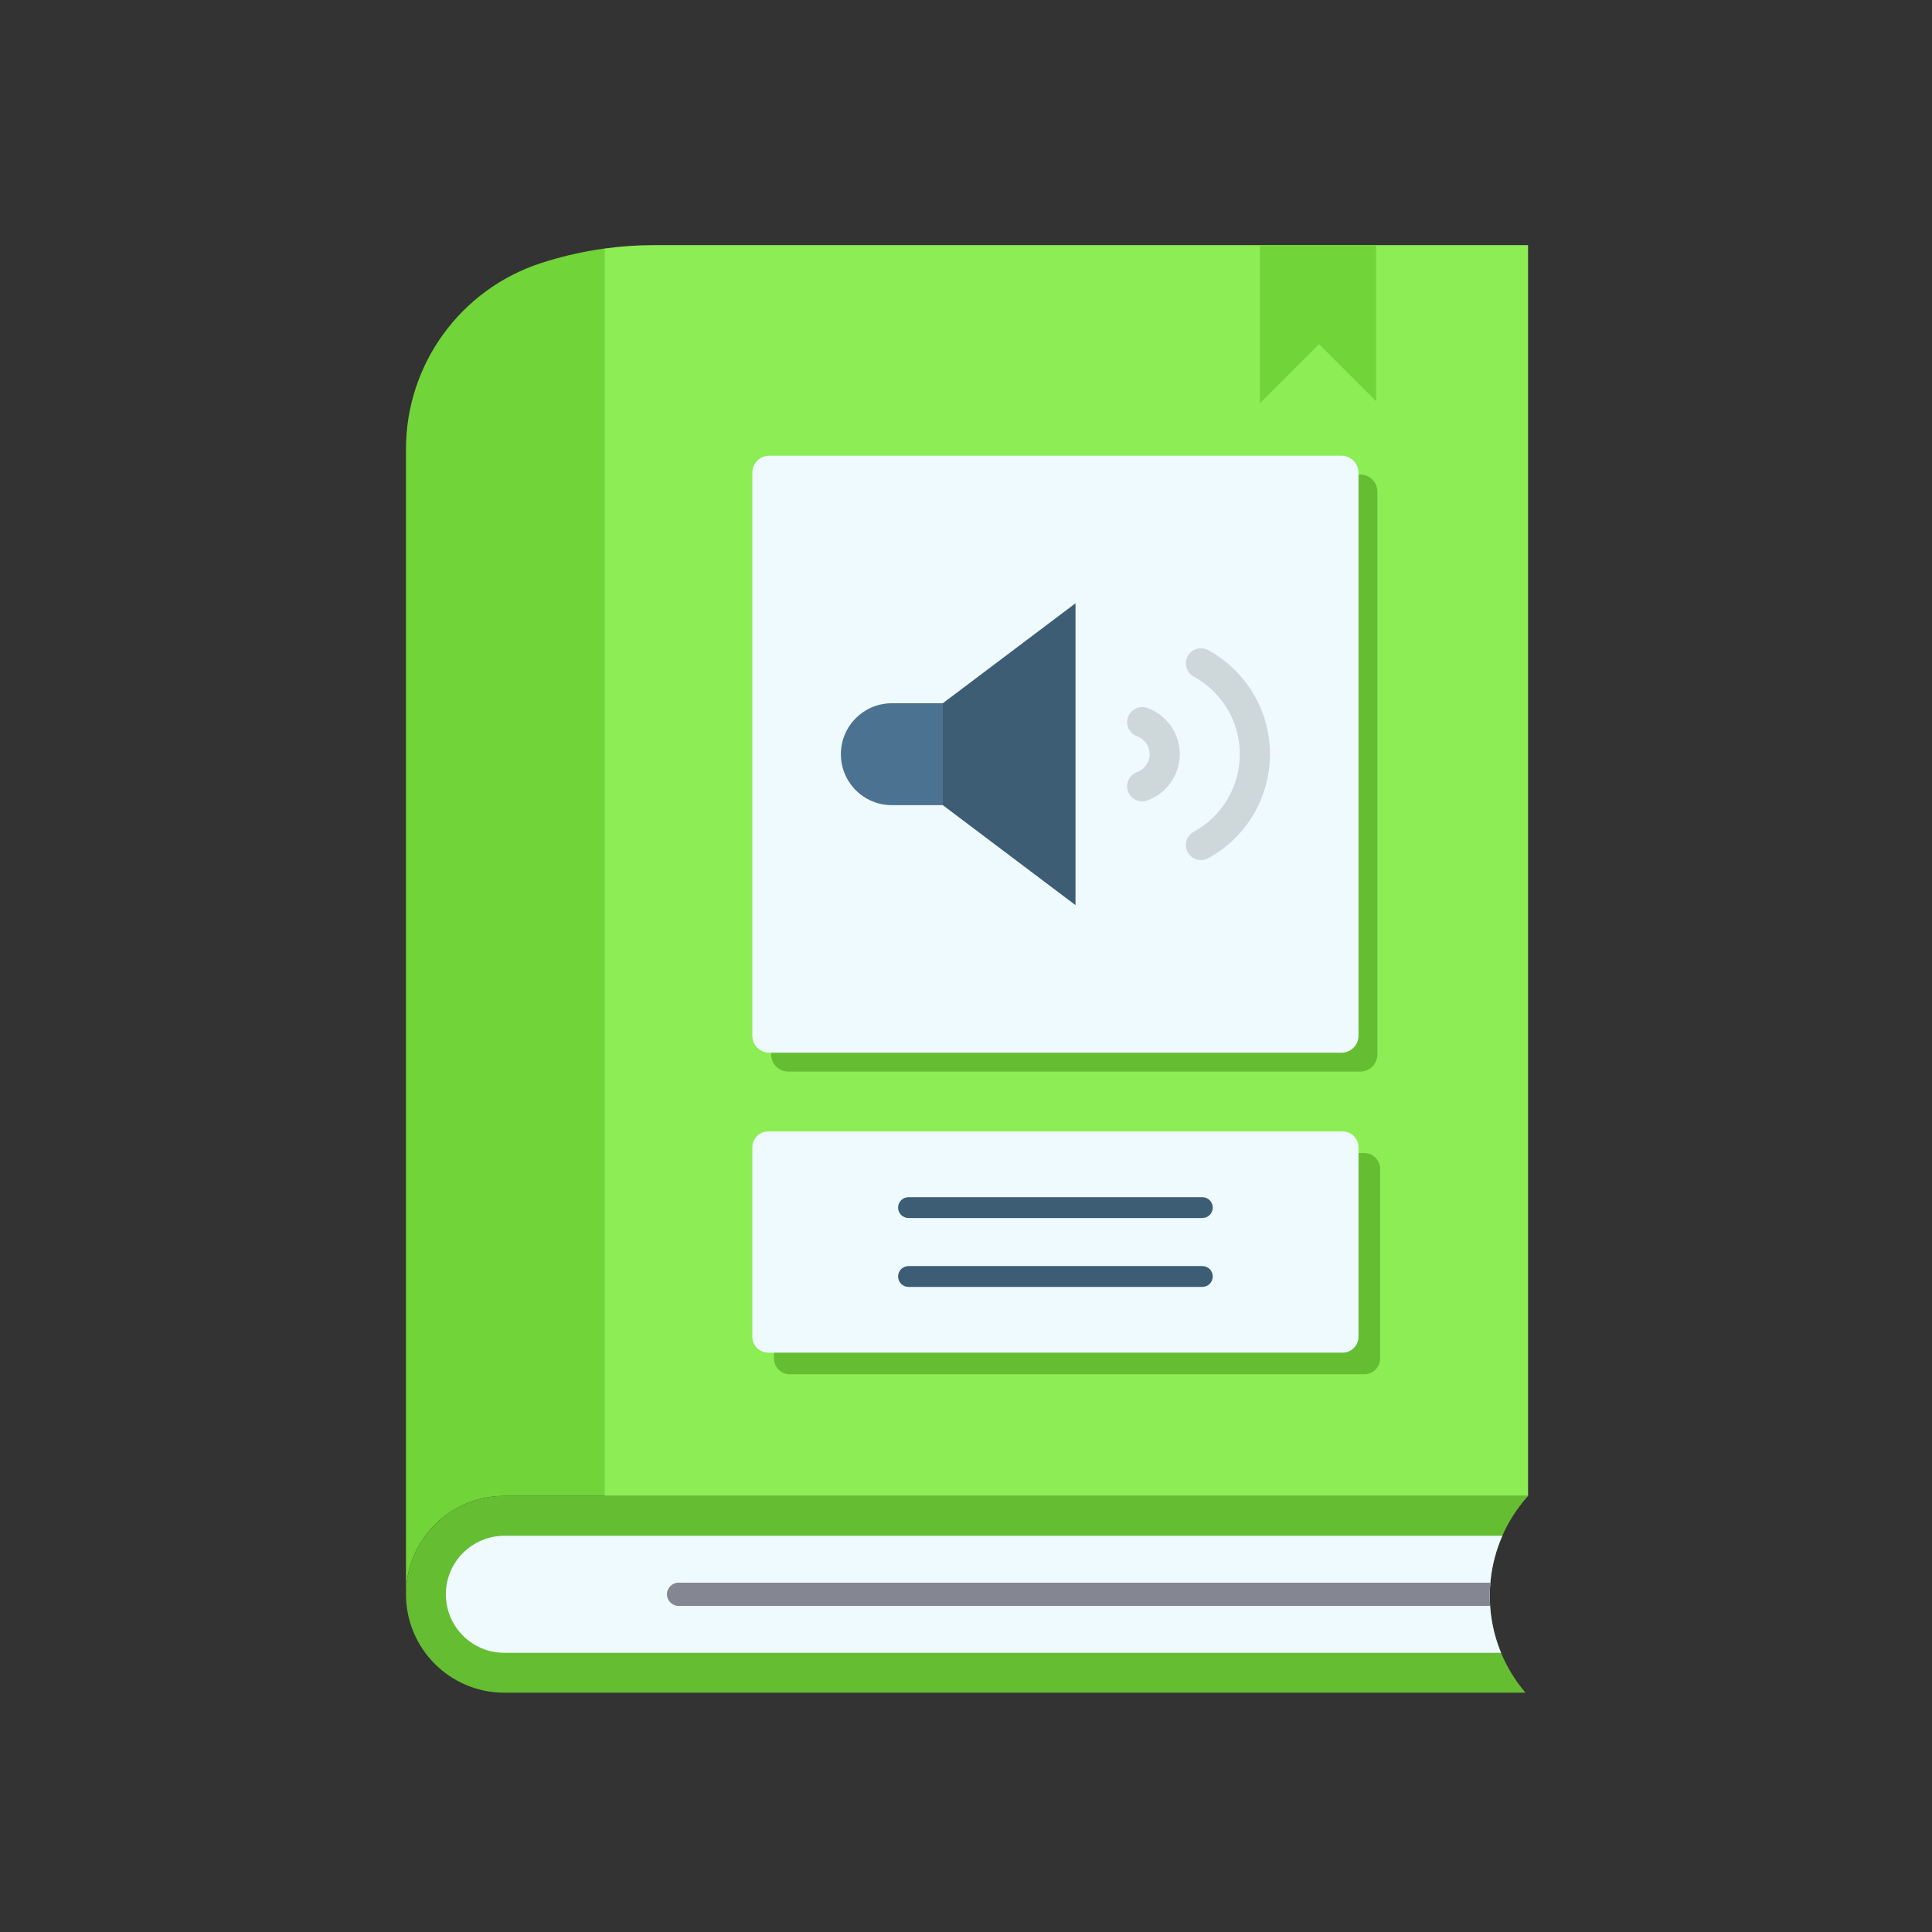 <?xml version="1.0" encoding="iso-8859-1"?>
<!-- Generator: Adobe Illustrator 25.2.0, SVG Export Plug-In . SVG Version: 6.00 Build 0)  -->
<svg version="1.1" xmlns="http://www.w3.org/2000/svg" xmlns:xlink="http://www.w3.org/1999/xlink" x="0px" y="0px"
	 viewBox="0 0 492 492" style="enable-background:new 0 0 492 492;" xml:space="preserve">
<rect x="0" y="0" width="492" height="492" fill="#333333" stroke="none"/>
<g id="Master_Layer_2">
</g>
<g id="Layer_1">
	<g>
		<g>
			<path style="fill-rule:evenodd;clip-rule:evenodd;fill:#71D438;" d="M153.917,63.289c0,113.998,0,317.652,0,317.652h-25.475
				c-13.839,0-25.056,11.218-25.056,25.059V114.356c0-21.588,13.906-40.719,34.441-47.378c4.655-1.511,9.419-2.648,14.24-3.414
				C152.683,63.47,153.298,63.376,153.917,63.289z"/>
			<path style="fill-rule:evenodd;clip-rule:evenodd;fill:#65BD32;" d="M379.615,402.162c-0.156,1.402-0.236,2.812-0.236,4.222
				c0,1.152,0.052,2.304,0.159,3.454c0.342,3.773,1.249,7.504,2.718,11.064c1.494,3.612,3.568,7.046,6.226,10.157h-260.04
				c-6.919,0-13.185-2.804-17.718-7.341c-4.534-4.534-7.338-10.799-7.338-17.718c0-13.841,11.218-25.059,25.056-25.059h260.694
				l-0.538,0.627c-2.522,2.928-4.526,6.144-6.013,9.531C381.024,394.643,380.036,398.38,379.615,402.162z"/>
			<path style="fill-rule:evenodd;clip-rule:evenodd;fill:#EFFAFF;" d="M379.538,409.838c0.342,3.773,1.249,7.504,2.718,11.064
				H128.441c-3.981,0-7.722-1.549-10.534-4.363c-2.817-2.817-4.365-6.558-4.365-10.539c0-8.218,6.684-14.901,14.899-14.901h254.144
				c-1.561,3.545-2.549,7.281-2.97,11.064c-0.032,0.292-0.062,0.587-0.087,0.879c-0.099,1.112-0.148,2.227-0.148,3.342
				c0,0.857,0.03,1.717,0.089,2.574C379.486,409.25,379.51,409.546,379.538,409.838z"/>
			<path style="fill-rule:evenodd;clip-rule:evenodd;fill:#8CED55;" d="M389.135,62.42v318.521l-235.219,0c0,0,0-203.653,0-317.652
				h0.002c4.217-0.577,8.473-0.869,12.744-0.869L389.135,62.42z"/>
			<path style="fill-rule:evenodd;clip-rule:evenodd;fill:#848791;" d="M379.379,406.384c0,0.857,0.03,1.717,0.089,2.574l-206.661,0
				c-1.633,0-2.958-1.326-2.958-2.958c0-0.815,0.332-1.556,0.867-2.091c0.535-0.535,1.276-0.867,2.091-0.867l206.721,0
				C379.429,404.155,379.379,405.269,379.379,406.384z"/>
			<g>
				<path style="fill-rule:evenodd;clip-rule:evenodd;fill:#65BD32;" d="M347.421,349.968H201.138c-2.233,0-4.044-1.81-4.044-4.044
					v-48.239c0-2.233,1.811-4.044,4.044-4.044l146.283,0c2.233,0,4.044,1.81,4.044,4.044v48.24
					C351.465,348.158,349.655,349.968,347.421,349.968z"/>
				<g>
					<path style="fill-rule:evenodd;clip-rule:evenodd;fill:#EFFAFF;" d="M341.914,344.461H195.631
						c-2.233,0-4.044-1.811-4.044-4.044v-48.239c0-2.233,1.811-4.044,4.044-4.044l146.283,0c2.233,0,4.044,1.811,4.044,4.044v48.239
						C345.958,342.65,344.147,344.461,341.914,344.461z"/>
					<g>
						<g>
							<path style="fill-rule:evenodd;clip-rule:evenodd;fill:#3D5D75;" d="M306.189,310.179h-74.833
								c-1.464,0-2.652-1.187-2.652-2.652c0-1.464,1.187-2.651,2.652-2.651h74.833c1.464,0,2.651,1.187,2.651,2.651
								C308.84,308.991,307.653,310.179,306.189,310.179z"/>
						</g>
						<g>
							<path style="fill-rule:evenodd;clip-rule:evenodd;fill:#3D5D75;" d="M306.189,327.718h-74.833
								c-1.464,0-2.652-1.187-2.652-2.652c0-1.464,1.187-2.651,2.652-2.651h74.833c1.464,0,2.651,1.187,2.651,2.651
								C308.84,326.531,307.653,327.718,306.189,327.718z"/>
						</g>
					</g>
				</g>
			</g>
			<polygon style="fill-rule:evenodd;clip-rule:evenodd;fill:#71D438;" points="350.452,62.42 350.452,102.174 335.907,87.627 
				320.849,102.685 320.849,62.42 			"/>
			<g>
				<path style="fill-rule:evenodd;clip-rule:evenodd;fill:#65BD32;" d="M346.423,272.879H200.722c-2.394,0-4.335-1.941-4.335-4.335
					v-143.36c0-2.394,1.941-4.335,4.335-4.335h145.701c2.394,0,4.335,1.941,4.335,4.335v143.36
					C350.758,270.938,348.817,272.879,346.423,272.879z"/>
				<path style="fill-rule:evenodd;clip-rule:evenodd;fill:#EFFAFF;" d="M341.623,268.079H195.922c-2.394,0-4.335-1.941-4.335-4.335
					l0-143.36c0-2.394,1.941-4.335,4.335-4.335l145.701,0c2.394,0,4.335,1.941,4.335,4.335v143.36
					C345.958,266.138,344.017,268.079,341.623,268.079z"/>
				<g>
					<path style="fill-rule:evenodd;clip-rule:evenodd;fill:#4B7391;" d="M240.096,205.043h-12.979
						c-7.168,0-12.979-5.811-12.979-12.979l0,0c0-7.168,5.811-12.979,12.979-12.979l12.979,0V205.043z"/>
					<polygon style="fill-rule:evenodd;clip-rule:evenodd;fill:#3D5D75;" points="273.886,230.498 240.096,205.043 240.096,179.084 
						273.886,153.63 					"/>
					<g>
						<g>
							<path style="fill-rule:evenodd;clip-rule:evenodd;fill:#CED8DB;" d="M290.874,204.077c-1.572,0-3.047-0.973-3.612-2.536
								c-0.721-1.995,0.313-4.196,2.307-4.916c1.914-0.691,3.2-2.524,3.2-4.561c0-2.037-1.286-3.869-3.199-4.559
								c-1.995-0.719-3.03-2.919-2.311-4.914c0.719-1.995,2.92-3.03,4.914-2.311c4.95,1.784,8.275,6.519,8.275,11.784
								c0,5.262-3.324,9.998-8.271,11.785C291.748,204.003,291.307,204.077,290.874,204.077z"/>
						</g>
						<g>
							<path style="fill-rule:evenodd;clip-rule:evenodd;fill:#CED8DB;" d="M305.837,219.036c-1.359,0-2.676-0.723-3.374-2.001
								c-1.016-1.861-0.331-4.194,1.53-5.211c7.238-3.951,11.734-11.524,11.734-19.762c0-8.24-4.496-15.811-11.735-19.759
								c-1.862-1.015-2.548-3.348-1.532-5.21c1.015-1.862,3.347-2.547,5.21-1.532c9.707,5.295,15.737,15.449,15.737,26.501
								c0,11.049-6.029,21.205-15.734,26.503C307.09,218.884,306.459,219.036,305.837,219.036z"/>
						</g>
					</g>
				</g>
			</g>
		</g>
	</g>
</g>
</svg>

